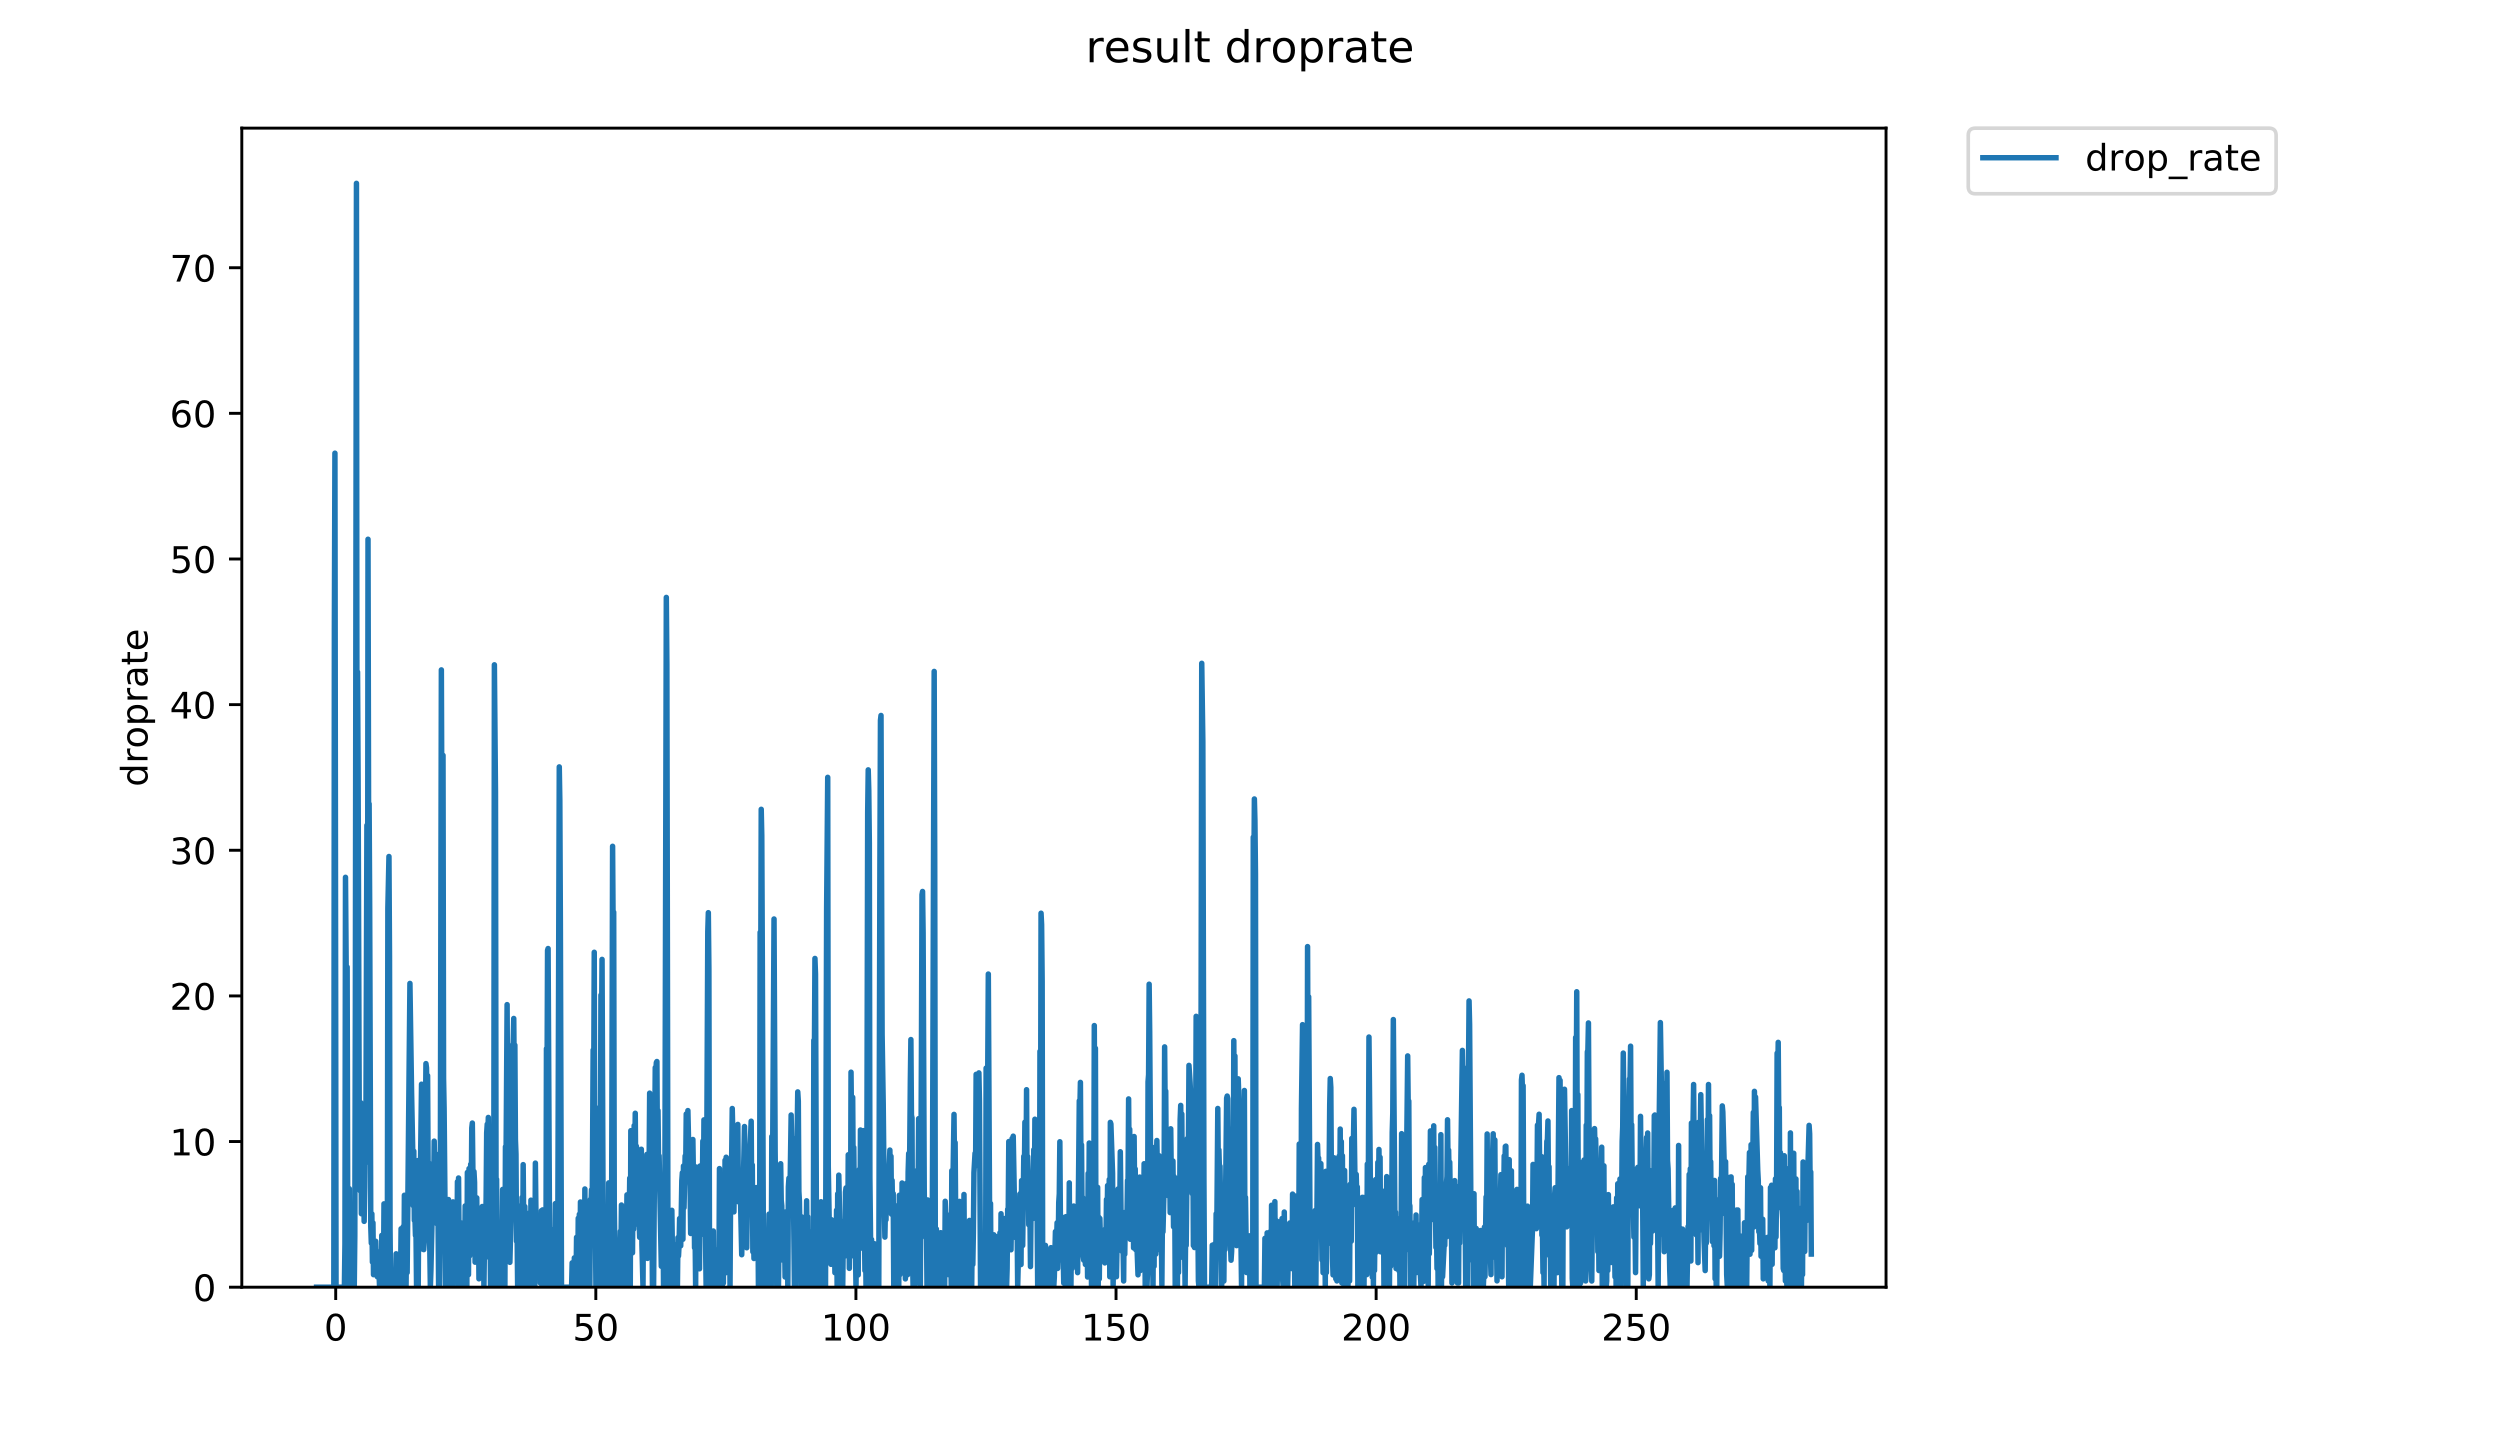 <?xml version="1.0" encoding="utf-8" standalone="no"?>
<!DOCTYPE svg PUBLIC "-//W3C//DTD SVG 1.1//EN"
  "http://www.w3.org/Graphics/SVG/1.1/DTD/svg11.dtd">
<!-- Created with matplotlib (https://matplotlib.org/) -->
<svg height="396pt" version="1.1" viewBox="0 0 684 396" width="684pt" xmlns="http://www.w3.org/2000/svg" xmlns:xlink="http://www.w3.org/1999/xlink">
 <defs>
  <style type="text/css">
*{stroke-linecap:butt;stroke-linejoin:round;}
  </style>
 </defs>
 <g id="figure_1">
  <g id="patch_1">
   <path d="M 0 396 
L 684 396 
L 684 0 
L 0 0 
z
" style="fill:#ffffff;"/>
  </g>
  <g id="axes_1">
   <g id="patch_2">
    <path d="M 66.159 352.174 
L 516.019 352.174 
L 516.019 35.062 
L 66.159 35.062 
z
" style="fill:#ffffff;"/>
   </g>
   <g id="matplotlib.axis_1">
    <g id="xtick_1">
     <g id="line2d_1">
      <defs>
       <path d="M 0 0 
L 0 3.5 
" id="md55232b52a" style="stroke:#000000;stroke-width:0.8;"/>
      </defs>
      <g>
       <use style="stroke:#000000;stroke-width:0.8;" x="91.849" xlink:href="#md55232b52a" y="352.174"/>
      </g>
     </g>
     <g id="text_1">
      <!-- 0 -->
      <defs>
       <path d="M 31.781 66.406 
Q 24.172 66.406 20.328 58.906 
Q 16.5 51.422 16.5 36.375 
Q 16.5 21.391 20.328 13.891 
Q 24.172 6.391 31.781 6.391 
Q 39.453 6.391 43.281 13.891 
Q 47.125 21.391 47.125 36.375 
Q 47.125 51.422 43.281 58.906 
Q 39.453 66.406 31.781 66.406 
z
M 31.781 74.219 
Q 44.047 74.219 50.516 64.516 
Q 56.984 54.828 56.984 36.375 
Q 56.984 17.969 50.516 8.266 
Q 44.047 -1.422 31.781 -1.422 
Q 19.531 -1.422 13.062 8.266 
Q 6.594 17.969 6.594 36.375 
Q 6.594 54.828 13.062 64.516 
Q 19.531 74.219 31.781 74.219 
z
" id="DejaVuSans-48"/>
      </defs>
      <g transform="translate(88.668 366.773)scale(0.1 -0.1)">
       <use xlink:href="#DejaVuSans-48"/>
      </g>
     </g>
    </g>
    <g id="xtick_2">
     <g id="line2d_2">
      <g>
       <use style="stroke:#000000;stroke-width:0.8;" x="163.015" xlink:href="#md55232b52a" y="352.174"/>
      </g>
     </g>
     <g id="text_2">
      <!-- 50 -->
      <defs>
       <path d="M 10.797 72.906 
L 49.516 72.906 
L 49.516 64.594 
L 19.828 64.594 
L 19.828 46.734 
Q 21.969 47.469 24.109 47.828 
Q 26.266 48.188 28.422 48.188 
Q 40.625 48.188 47.75 41.5 
Q 54.891 34.812 54.891 23.391 
Q 54.891 11.625 47.562 5.094 
Q 40.234 -1.422 26.906 -1.422 
Q 22.312 -1.422 17.547 -0.641 
Q 12.797 0.141 7.719 1.703 
L 7.719 11.625 
Q 12.109 9.234 16.797 8.062 
Q 21.484 6.891 26.703 6.891 
Q 35.156 6.891 40.078 11.328 
Q 45.016 15.766 45.016 23.391 
Q 45.016 31 40.078 35.438 
Q 35.156 39.891 26.703 39.891 
Q 22.75 39.891 18.812 39.016 
Q 14.891 38.141 10.797 36.281 
z
" id="DejaVuSans-53"/>
      </defs>
      <g transform="translate(156.652 366.773)scale(0.1 -0.1)">
       <use xlink:href="#DejaVuSans-53"/>
       <use x="63.623" xlink:href="#DejaVuSans-48"/>
      </g>
     </g>
    </g>
    <g id="xtick_3">
     <g id="line2d_3">
      <g>
       <use style="stroke:#000000;stroke-width:0.8;" x="234.18" xlink:href="#md55232b52a" y="352.174"/>
      </g>
     </g>
     <g id="text_3">
      <!-- 100 -->
      <defs>
       <path d="M 12.406 8.297 
L 28.516 8.297 
L 28.516 63.922 
L 10.984 60.406 
L 10.984 69.391 
L 28.422 72.906 
L 38.281 72.906 
L 38.281 8.297 
L 54.391 8.297 
L 54.391 0 
L 12.406 0 
z
" id="DejaVuSans-49"/>
      </defs>
      <g transform="translate(224.637 366.773)scale(0.1 -0.1)">
       <use xlink:href="#DejaVuSans-49"/>
       <use x="63.623" xlink:href="#DejaVuSans-48"/>
       <use x="127.246" xlink:href="#DejaVuSans-48"/>
      </g>
     </g>
    </g>
    <g id="xtick_4">
     <g id="line2d_4">
      <g>
       <use style="stroke:#000000;stroke-width:0.8;" x="305.346" xlink:href="#md55232b52a" y="352.174"/>
      </g>
     </g>
     <g id="text_4">
      <!-- 150 -->
      <g transform="translate(295.802 366.773)scale(0.1 -0.1)">
       <use xlink:href="#DejaVuSans-49"/>
       <use x="63.623" xlink:href="#DejaVuSans-53"/>
       <use x="127.246" xlink:href="#DejaVuSans-48"/>
      </g>
     </g>
    </g>
    <g id="xtick_5">
     <g id="line2d_5">
      <g>
       <use style="stroke:#000000;stroke-width:0.8;" x="376.512" xlink:href="#md55232b52a" y="352.174"/>
      </g>
     </g>
     <g id="text_5">
      <!-- 200 -->
      <defs>
       <path d="M 19.188 8.297 
L 53.609 8.297 
L 53.609 0 
L 7.328 0 
L 7.328 8.297 
Q 12.938 14.109 22.625 23.891 
Q 32.328 33.688 34.812 36.531 
Q 39.547 41.844 41.422 45.531 
Q 43.312 49.219 43.312 52.781 
Q 43.312 58.594 39.234 62.25 
Q 35.156 65.922 28.609 65.922 
Q 23.969 65.922 18.812 64.312 
Q 13.672 62.703 7.812 59.422 
L 7.812 69.391 
Q 13.766 71.781 18.938 73 
Q 24.125 74.219 28.422 74.219 
Q 39.75 74.219 46.484 68.547 
Q 53.219 62.891 53.219 53.422 
Q 53.219 48.922 51.531 44.891 
Q 49.859 40.875 45.406 35.406 
Q 44.188 33.984 37.641 27.219 
Q 31.109 20.453 19.188 8.297 
z
" id="DejaVuSans-50"/>
      </defs>
      <g transform="translate(366.968 366.773)scale(0.1 -0.1)">
       <use xlink:href="#DejaVuSans-50"/>
       <use x="63.623" xlink:href="#DejaVuSans-48"/>
       <use x="127.246" xlink:href="#DejaVuSans-48"/>
      </g>
     </g>
    </g>
    <g id="xtick_6">
     <g id="line2d_6">
      <g>
       <use style="stroke:#000000;stroke-width:0.8;" x="447.678" xlink:href="#md55232b52a" y="352.174"/>
      </g>
     </g>
     <g id="text_6">
      <!-- 250 -->
      <g transform="translate(438.134 366.773)scale(0.1 -0.1)">
       <use xlink:href="#DejaVuSans-50"/>
       <use x="63.623" xlink:href="#DejaVuSans-53"/>
       <use x="127.246" xlink:href="#DejaVuSans-48"/>
      </g>
     </g>
    </g>
   </g>
   <g id="matplotlib.axis_2">
    <g id="ytick_1">
     <g id="line2d_7">
      <defs>
       <path d="M 0 0 
L -3.5 0 
" id="m4c82c4e8ec" style="stroke:#000000;stroke-width:0.8;"/>
      </defs>
      <g>
       <use style="stroke:#000000;stroke-width:0.8;" x="66.159" xlink:href="#m4c82c4e8ec" y="352.174"/>
      </g>
     </g>
     <g id="text_7">
      <!-- 0 -->
      <g transform="translate(52.796 355.973)scale(0.1 -0.1)">
       <use xlink:href="#DejaVuSans-48"/>
      </g>
     </g>
    </g>
    <g id="ytick_2">
     <g id="line2d_8">
      <g>
       <use style="stroke:#000000;stroke-width:0.8;" x="66.159" xlink:href="#m4c82c4e8ec" y="312.327"/>
      </g>
     </g>
     <g id="text_8">
      <!-- 10 -->
      <g transform="translate(46.434 316.126)scale(0.1 -0.1)">
       <use xlink:href="#DejaVuSans-49"/>
       <use x="63.623" xlink:href="#DejaVuSans-48"/>
      </g>
     </g>
    </g>
    <g id="ytick_3">
     <g id="line2d_9">
      <g>
       <use style="stroke:#000000;stroke-width:0.8;" x="66.159" xlink:href="#m4c82c4e8ec" y="272.48"/>
      </g>
     </g>
     <g id="text_9">
      <!-- 20 -->
      <g transform="translate(46.434 276.279)scale(0.1 -0.1)">
       <use xlink:href="#DejaVuSans-50"/>
       <use x="63.623" xlink:href="#DejaVuSans-48"/>
      </g>
     </g>
    </g>
    <g id="ytick_4">
     <g id="line2d_10">
      <g>
       <use style="stroke:#000000;stroke-width:0.8;" x="66.159" xlink:href="#m4c82c4e8ec" y="232.633"/>
      </g>
     </g>
     <g id="text_10">
      <!-- 30 -->
      <defs>
       <path d="M 40.578 39.312 
Q 47.656 37.797 51.625 33 
Q 55.609 28.219 55.609 21.188 
Q 55.609 10.406 48.188 4.484 
Q 40.766 -1.422 27.094 -1.422 
Q 22.516 -1.422 17.656 -0.516 
Q 12.797 0.391 7.625 2.203 
L 7.625 11.719 
Q 11.719 9.328 16.594 8.109 
Q 21.484 6.891 26.812 6.891 
Q 36.078 6.891 40.938 10.547 
Q 45.797 14.203 45.797 21.188 
Q 45.797 27.641 41.281 31.266 
Q 36.766 34.906 28.719 34.906 
L 20.219 34.906 
L 20.219 43.016 
L 29.109 43.016 
Q 36.375 43.016 40.234 45.922 
Q 44.094 48.828 44.094 54.297 
Q 44.094 59.906 40.109 62.906 
Q 36.141 65.922 28.719 65.922 
Q 24.656 65.922 20.016 65.031 
Q 15.375 64.156 9.812 62.312 
L 9.812 71.094 
Q 15.438 72.656 20.344 73.438 
Q 25.25 74.219 29.594 74.219 
Q 40.828 74.219 47.359 69.109 
Q 53.906 64.016 53.906 55.328 
Q 53.906 49.266 50.438 45.094 
Q 46.969 40.922 40.578 39.312 
z
" id="DejaVuSans-51"/>
      </defs>
      <g transform="translate(46.434 236.432)scale(0.1 -0.1)">
       <use xlink:href="#DejaVuSans-51"/>
       <use x="63.623" xlink:href="#DejaVuSans-48"/>
      </g>
     </g>
    </g>
    <g id="ytick_5">
     <g id="line2d_11">
      <g>
       <use style="stroke:#000000;stroke-width:0.8;" x="66.159" xlink:href="#m4c82c4e8ec" y="192.786"/>
      </g>
     </g>
     <g id="text_11">
      <!-- 40 -->
      <defs>
       <path d="M 37.797 64.312 
L 12.891 25.391 
L 37.797 25.391 
z
M 35.203 72.906 
L 47.609 72.906 
L 47.609 25.391 
L 58.016 25.391 
L 58.016 17.188 
L 47.609 17.188 
L 47.609 0 
L 37.797 0 
L 37.797 17.188 
L 4.891 17.188 
L 4.891 26.703 
z
" id="DejaVuSans-52"/>
      </defs>
      <g transform="translate(46.434 196.585)scale(0.1 -0.1)">
       <use xlink:href="#DejaVuSans-52"/>
       <use x="63.623" xlink:href="#DejaVuSans-48"/>
      </g>
     </g>
    </g>
    <g id="ytick_6">
     <g id="line2d_12">
      <g>
       <use style="stroke:#000000;stroke-width:0.8;" x="66.159" xlink:href="#m4c82c4e8ec" y="152.939"/>
      </g>
     </g>
     <g id="text_12">
      <!-- 50 -->
      <g transform="translate(46.434 156.738)scale(0.1 -0.1)">
       <use xlink:href="#DejaVuSans-53"/>
       <use x="63.623" xlink:href="#DejaVuSans-48"/>
      </g>
     </g>
    </g>
    <g id="ytick_7">
     <g id="line2d_13">
      <g>
       <use style="stroke:#000000;stroke-width:0.8;" x="66.159" xlink:href="#m4c82c4e8ec" y="113.092"/>
      </g>
     </g>
     <g id="text_13">
      <!-- 60 -->
      <defs>
       <path d="M 33.016 40.375 
Q 26.375 40.375 22.484 35.828 
Q 18.609 31.297 18.609 23.391 
Q 18.609 15.531 22.484 10.953 
Q 26.375 6.391 33.016 6.391 
Q 39.656 6.391 43.531 10.953 
Q 47.406 15.531 47.406 23.391 
Q 47.406 31.297 43.531 35.828 
Q 39.656 40.375 33.016 40.375 
z
M 52.594 71.297 
L 52.594 62.312 
Q 48.875 64.062 45.094 64.984 
Q 41.312 65.922 37.594 65.922 
Q 27.828 65.922 22.672 59.328 
Q 17.531 52.734 16.797 39.406 
Q 19.672 43.656 24.016 45.922 
Q 28.375 48.188 33.594 48.188 
Q 44.578 48.188 50.953 41.516 
Q 57.328 34.859 57.328 23.391 
Q 57.328 12.156 50.688 5.359 
Q 44.047 -1.422 33.016 -1.422 
Q 20.359 -1.422 13.672 8.266 
Q 6.984 17.969 6.984 36.375 
Q 6.984 53.656 15.188 63.938 
Q 23.391 74.219 37.203 74.219 
Q 40.922 74.219 44.703 73.484 
Q 48.484 72.75 52.594 71.297 
z
" id="DejaVuSans-54"/>
      </defs>
      <g transform="translate(46.434 116.891)scale(0.1 -0.1)">
       <use xlink:href="#DejaVuSans-54"/>
       <use x="63.623" xlink:href="#DejaVuSans-48"/>
      </g>
     </g>
    </g>
    <g id="ytick_8">
     <g id="line2d_14">
      <g>
       <use style="stroke:#000000;stroke-width:0.8;" x="66.159" xlink:href="#m4c82c4e8ec" y="73.245"/>
      </g>
     </g>
     <g id="text_14">
      <!-- 70 -->
      <defs>
       <path d="M 8.203 72.906 
L 55.078 72.906 
L 55.078 68.703 
L 28.609 0 
L 18.312 0 
L 43.219 64.594 
L 8.203 64.594 
z
" id="DejaVuSans-55"/>
      </defs>
      <g transform="translate(46.434 77.044)scale(0.1 -0.1)">
       <use xlink:href="#DejaVuSans-55"/>
       <use x="63.623" xlink:href="#DejaVuSans-48"/>
      </g>
     </g>
    </g>
    <g id="text_15">
     <!-- droprate -->
     <defs>
      <path d="M 45.406 46.391 
L 45.406 75.984 
L 54.391 75.984 
L 54.391 0 
L 45.406 0 
L 45.406 8.203 
Q 42.578 3.328 38.25 0.953 
Q 33.938 -1.422 27.875 -1.422 
Q 17.969 -1.422 11.734 6.484 
Q 5.516 14.406 5.516 27.297 
Q 5.516 40.188 11.734 48.094 
Q 17.969 56 27.875 56 
Q 33.938 56 38.25 53.625 
Q 42.578 51.266 45.406 46.391 
z
M 14.797 27.297 
Q 14.797 17.391 18.875 11.75 
Q 22.953 6.109 30.078 6.109 
Q 37.203 6.109 41.297 11.75 
Q 45.406 17.391 45.406 27.297 
Q 45.406 37.203 41.297 42.844 
Q 37.203 48.484 30.078 48.484 
Q 22.953 48.484 18.875 42.844 
Q 14.797 37.203 14.797 27.297 
z
" id="DejaVuSans-100"/>
      <path d="M 41.109 46.297 
Q 39.594 47.172 37.812 47.578 
Q 36.031 48 33.891 48 
Q 26.266 48 22.188 43.047 
Q 18.109 38.094 18.109 28.812 
L 18.109 0 
L 9.078 0 
L 9.078 54.688 
L 18.109 54.688 
L 18.109 46.188 
Q 20.953 51.172 25.484 53.578 
Q 30.031 56 36.531 56 
Q 37.453 56 38.578 55.875 
Q 39.703 55.766 41.062 55.516 
z
" id="DejaVuSans-114"/>
      <path d="M 30.609 48.391 
Q 23.391 48.391 19.188 42.75 
Q 14.984 37.109 14.984 27.297 
Q 14.984 17.484 19.156 11.844 
Q 23.344 6.203 30.609 6.203 
Q 37.797 6.203 41.984 11.859 
Q 46.188 17.531 46.188 27.297 
Q 46.188 37.016 41.984 42.703 
Q 37.797 48.391 30.609 48.391 
z
M 30.609 56 
Q 42.328 56 49.016 48.375 
Q 55.719 40.766 55.719 27.297 
Q 55.719 13.875 49.016 6.219 
Q 42.328 -1.422 30.609 -1.422 
Q 18.844 -1.422 12.172 6.219 
Q 5.516 13.875 5.516 27.297 
Q 5.516 40.766 12.172 48.375 
Q 18.844 56 30.609 56 
z
" id="DejaVuSans-111"/>
      <path d="M 18.109 8.203 
L 18.109 -20.797 
L 9.078 -20.797 
L 9.078 54.688 
L 18.109 54.688 
L 18.109 46.391 
Q 20.953 51.266 25.266 53.625 
Q 29.594 56 35.594 56 
Q 45.562 56 51.781 48.094 
Q 58.016 40.188 58.016 27.297 
Q 58.016 14.406 51.781 6.484 
Q 45.562 -1.422 35.594 -1.422 
Q 29.594 -1.422 25.266 0.953 
Q 20.953 3.328 18.109 8.203 
z
M 48.688 27.297 
Q 48.688 37.203 44.609 42.844 
Q 40.531 48.484 33.406 48.484 
Q 26.266 48.484 22.188 42.844 
Q 18.109 37.203 18.109 27.297 
Q 18.109 17.391 22.188 11.75 
Q 26.266 6.109 33.406 6.109 
Q 40.531 6.109 44.609 11.75 
Q 48.688 17.391 48.688 27.297 
z
" id="DejaVuSans-112"/>
      <path d="M 34.281 27.484 
Q 23.391 27.484 19.188 25 
Q 14.984 22.516 14.984 16.5 
Q 14.984 11.719 18.141 8.906 
Q 21.297 6.109 26.703 6.109 
Q 34.188 6.109 38.703 11.406 
Q 43.219 16.703 43.219 25.484 
L 43.219 27.484 
z
M 52.203 31.203 
L 52.203 0 
L 43.219 0 
L 43.219 8.297 
Q 40.141 3.328 35.547 0.953 
Q 30.953 -1.422 24.312 -1.422 
Q 15.922 -1.422 10.953 3.297 
Q 6 8.016 6 15.922 
Q 6 25.141 12.172 29.828 
Q 18.359 34.516 30.609 34.516 
L 43.219 34.516 
L 43.219 35.406 
Q 43.219 41.609 39.141 45 
Q 35.062 48.391 27.688 48.391 
Q 23 48.391 18.547 47.266 
Q 14.109 46.141 10.016 43.891 
L 10.016 52.203 
Q 14.938 54.109 19.578 55.047 
Q 24.219 56 28.609 56 
Q 40.484 56 46.344 49.844 
Q 52.203 43.703 52.203 31.203 
z
" id="DejaVuSans-97"/>
      <path d="M 18.312 70.219 
L 18.312 54.688 
L 36.812 54.688 
L 36.812 47.703 
L 18.312 47.703 
L 18.312 18.016 
Q 18.312 11.328 20.141 9.422 
Q 21.969 7.516 27.594 7.516 
L 36.812 7.516 
L 36.812 0 
L 27.594 0 
Q 17.188 0 13.234 3.875 
Q 9.281 7.766 9.281 18.016 
L 9.281 47.703 
L 2.688 47.703 
L 2.688 54.688 
L 9.281 54.688 
L 9.281 70.219 
z
" id="DejaVuSans-116"/>
      <path d="M 56.203 29.594 
L 56.203 25.203 
L 14.891 25.203 
Q 15.484 15.922 20.484 11.062 
Q 25.484 6.203 34.422 6.203 
Q 39.594 6.203 44.453 7.469 
Q 49.312 8.734 54.109 11.281 
L 54.109 2.781 
Q 49.266 0.734 44.188 -0.344 
Q 39.109 -1.422 33.891 -1.422 
Q 20.797 -1.422 13.156 6.188 
Q 5.516 13.812 5.516 26.812 
Q 5.516 40.234 12.766 48.109 
Q 20.016 56 32.328 56 
Q 43.359 56 49.781 48.891 
Q 56.203 41.797 56.203 29.594 
z
M 47.219 32.234 
Q 47.125 39.594 43.094 43.984 
Q 39.062 48.391 32.422 48.391 
Q 24.906 48.391 20.391 44.141 
Q 15.875 39.891 15.188 32.172 
z
" id="DejaVuSans-101"/>
     </defs>
     <g transform="translate(40.354 215.236)rotate(-90)scale(0.1 -0.1)">
      <use xlink:href="#DejaVuSans-100"/>
      <use x="63.477" xlink:href="#DejaVuSans-114"/>
      <use x="104.559" xlink:href="#DejaVuSans-111"/>
      <use x="165.74" xlink:href="#DejaVuSans-112"/>
      <use x="229.217" xlink:href="#DejaVuSans-114"/>
      <use x="270.33" xlink:href="#DejaVuSans-97"/>
      <use x="331.609" xlink:href="#DejaVuSans-116"/>
      <use x="370.818" xlink:href="#DejaVuSans-101"/>
     </g>
    </g>
   </g>
   <g id="line2d_15">
    <path clip-path="url(#p74248b2f37)" d="M 86.607 352.174 
L 91.332 352.174 
L 91.483 171.807 
L 91.635 123.99 
L 91.937 352.174 
L 94.223 352.174 
L 94.375 340.405 
L 94.526 240.033 
L 94.826 279.207 
L 94.976 264.579 
L 95.126 329.878 
L 95.276 325.876 
L 95.426 336.694 
L 95.576 325.227 
L 95.726 352.174 
L 96.924 352.174 
L 97.076 338.064 
L 97.226 275.567 
L 97.525 50.163 
L 97.675 220.496 
L 97.825 183.855 
L 97.974 212.652 
L 98.274 301.147 
L 98.573 325.838 
L 98.723 301.72 
L 98.873 332.078 
L 99.022 330.961 
L 99.173 326.522 
L 99.326 329.034 
L 99.478 318.453 
L 99.631 334.164 
L 99.782 324.85 
L 99.934 308.398 
L 100.085 318.165 
L 100.386 225.802 
L 100.537 307.14 
L 100.688 147.539 
L 100.839 220.298 
L 100.99 219.921 
L 101.141 248.151 
L 101.441 335.547 
L 101.591 340.134 
L 101.741 332.107 
L 101.891 345.294 
L 102.041 334.553 
L 102.192 348.749 
L 102.342 340.757 
L 102.493 348.749 
L 102.795 339.615 
L 102.945 347.587 
L 103.095 344.17 
L 103.245 349.328 
L 103.396 342.497 
L 103.547 349.324 
L 103.697 348.167 
L 103.847 352.174 
L 103.998 352.174 
L 104.148 351.032 
L 104.304 348.844 
L 104.455 338.004 
L 104.605 352.174 
L 104.756 340.186 
L 104.906 352.174 
L 105.057 329.372 
L 105.208 348.184 
L 105.357 341.854 
L 105.658 352.174 
L 105.811 352.174 
L 105.965 351.615 
L 106.118 248.493 
L 106.42 234.341 
L 106.57 261.717 
L 106.719 336.738 
L 106.87 352.174 
L 108.232 352.174 
L 108.382 343.04 
L 108.533 351.605 
L 108.683 352.174 
L 109.435 352.174 
L 109.587 349.91 
L 109.737 336.19 
L 109.888 352.174 
L 110.038 344.17 
L 110.188 352.174 
L 110.338 335.571 
L 110.489 352.174 
L 110.639 327.02 
L 110.789 352.174 
L 110.941 331.827 
L 111.094 352.174 
L 111.246 337.5 
L 111.397 348.189 
L 112.157 269.065 
L 112.61 299.083 
L 112.916 314.55 
L 113.066 329.878 
L 113.216 314.961 
L 113.366 333.906 
L 113.517 332.82 
L 113.669 338.024 
L 113.82 337.374 
L 113.97 352.174 
L 114.124 351.056 
L 114.275 317.549 
L 114.426 352.174 
L 114.577 326.595 
L 114.729 341.986 
L 115.03 320.159 
L 115.33 296.64 
L 115.936 341.898 
L 116.087 337.395 
L 116.538 291.003 
L 116.688 292.146 
L 116.838 300.648 
L 116.989 294.277 
L 117.141 322.218 
L 117.293 318.117 
L 117.444 338.59 
L 117.595 341.884 
L 117.745 352.174 
L 117.896 347.614 
L 118.196 334.452 
L 118.346 326.448 
L 118.498 326.558 
L 118.647 326.485 
L 118.798 312.213 
L 119.099 330.543 
L 119.25 333.416 
L 119.401 327.591 
L 119.554 334.825 
L 119.705 315.898 
L 120.007 352.174 
L 120.307 352.174 
L 120.457 331.593 
L 120.757 183.282 
L 121.057 268.467 
L 121.208 206.656 
L 121.358 295.005 
L 121.509 303.359 
L 121.96 352.174 
L 122.111 331.082 
L 122.262 351.036 
L 122.412 332.764 
L 122.562 352.174 
L 122.712 328.197 
L 122.864 345.363 
L 123.014 342.455 
L 123.164 352.174 
L 123.791 352.174 
L 123.941 328.835 
L 124.093 341.971 
L 124.247 344.339 
L 124.398 339.757 
L 124.549 350.471 
L 124.7 344.763 
L 125.001 347.014 
L 125.153 323.308 
L 125.305 352.174 
L 125.457 322.303 
L 125.609 340.902 
L 125.76 339.669 
L 125.912 352.174 
L 126.063 334.553 
L 126.214 352.174 
L 126.365 340.338 
L 126.516 352.174 
L 126.666 349.32 
L 126.817 344.216 
L 126.971 352.174 
L 127.121 347.036 
L 127.271 329.942 
L 127.572 347.051 
L 127.723 352.174 
L 127.873 320.776 
L 128.175 348.759 
L 128.326 319.727 
L 128.477 343.636 
L 128.627 339.651 
L 128.778 318.541 
L 128.928 327.056 
L 129.078 308.6 
L 129.229 307.268 
L 129.53 332.737 
L 129.682 320.523 
L 129.838 323.475 
L 129.988 345.333 
L 130.289 332.709 
L 130.44 327.732 
L 130.59 344.753 
L 130.74 343.586 
L 130.89 331.623 
L 131.04 349.884 
L 131.191 343.648 
L 131.348 347.214 
L 131.498 344.205 
L 131.648 343.611 
L 131.95 330.1 
L 132.1 346.457 
L 132.25 337.861 
L 132.4 352.174 
L 132.55 340.724 
L 132.701 344.205 
L 133.004 327.801 
L 133.154 309.929 
L 133.304 307.582 
L 133.454 310.44 
L 133.604 305.734 
L 133.904 333.281 
L 134.055 329.942 
L 134.207 352.174 
L 134.359 331.262 
L 134.51 352.174 
L 134.963 352.174 
L 135.113 318.684 
L 135.263 181.892 
L 135.565 216.683 
L 135.716 324.4 
L 135.867 322.658 
L 136.017 352.174 
L 136.167 352.174 
L 136.317 351.036 
L 136.469 341.986 
L 136.621 344.227 
L 136.772 340.822 
L 136.923 351.605 
L 137.073 337.353 
L 137.223 351.603 
L 137.524 325.42 
L 137.826 345.012 
L 137.983 352.174 
L 138.138 352.174 
L 138.29 313.74 
L 138.441 319.205 
L 138.743 274.867 
L 138.894 306.764 
L 139.046 303.566 
L 139.198 326.74 
L 139.351 331.379 
L 139.502 345.372 
L 139.953 327.627 
L 140.105 326.667 
L 140.256 285.762 
L 140.408 285.48 
L 140.561 278.653 
L 140.713 296.298 
L 140.865 285.951 
L 141.018 311.709 
L 141.171 315.746 
L 141.321 339.615 
L 141.472 336.826 
L 141.627 352.174 
L 141.778 334.01 
L 141.928 352.174 
L 142.079 330.005 
L 142.23 347.058 
L 142.531 337.882 
L 142.682 352.174 
L 142.832 327.627 
L 142.985 352.174 
L 143.139 318.642 
L 143.441 352.174 
L 143.593 330.1 
L 143.745 352.174 
L 143.899 335.944 
L 144.049 352.174 
L 144.2 352.174 
L 144.351 335.69 
L 144.504 352.174 
L 144.657 331.97 
L 144.809 352.174 
L 144.96 338.609 
L 145.111 350.469 
L 145.263 328.368 
L 145.414 339.119 
L 145.566 337.984 
L 145.716 337.882 
L 145.868 334.164 
L 146.021 352.174 
L 146.173 332.93 
L 146.324 352.174 
L 146.479 318.226 
L 146.782 345.363 
L 146.932 346.482 
L 147.235 334.01 
L 147.389 346.617 
L 147.54 348.768 
L 147.691 333.389 
L 147.842 351.039 
L 148.144 331.232 
L 148.296 352.174 
L 148.45 331.026 
L 148.601 349.324 
L 148.754 336.393 
L 148.904 336.761 
L 149.055 352.174 
L 149.356 352.174 
L 149.506 286.907 
L 149.656 298.93 
L 149.809 260.003 
L 149.96 259.52 
L 150.424 352.174 
L 151.493 352.174 
L 151.644 336.213 
L 151.795 345.921 
L 151.945 329.306 
L 152.099 352.174 
L 152.566 352.174 
L 153.017 209.822 
L 153.167 218.969 
L 153.318 252.699 
L 153.624 352.174 
L 156.385 352.174 
L 156.54 345.514 
L 156.69 352.174 
L 156.841 347.044 
L 156.992 352.174 
L 157.141 344.147 
L 157.293 352.174 
L 157.594 352.174 
L 157.745 338.532 
L 157.904 352.174 
L 158.054 352.174 
L 158.204 333.308 
L 158.357 352.174 
L 158.507 332.222 
L 158.662 351.06 
L 158.812 328.868 
L 158.963 339.082 
L 159.114 332.792 
L 159.417 352.174 
L 159.569 329.502 
L 159.871 349.897 
L 160.021 325.305 
L 160.172 352.174 
L 160.323 341.328 
L 160.476 340.965 
L 160.626 349.891 
L 160.776 337.882 
L 160.926 347.587 
L 161.23 333.932 
L 161.381 352.174 
L 161.531 328.163 
L 161.681 330.45 
L 161.833 325.534 
L 161.983 338.394 
L 162.285 287.28 
L 162.435 297.471 
L 162.587 260.544 
L 162.739 336.326 
L 162.889 333.932 
L 163.042 352.174 
L 163.194 335.76 
L 163.347 340.338 
L 163.499 352.174 
L 163.651 332.364 
L 163.807 352.174 
L 163.967 352.174 
L 164.117 302.879 
L 164.269 313.008 
L 164.42 272.253 
L 164.57 282.327 
L 164.722 262.49 
L 165.023 336.694 
L 165.175 352.174 
L 165.326 334.528 
L 165.481 350.509 
L 165.633 352.174 
L 165.785 349.344 
L 165.935 333.906 
L 166.085 345.867 
L 166.236 339.633 
L 166.387 343.079 
L 166.54 323.632 
L 166.845 352.174 
L 167.15 352.174 
L 167.304 344.078 
L 167.605 231.547 
L 167.755 254.694 
L 167.906 249.564 
L 168.061 329.325 
L 168.363 352.174 
L 168.514 342.483 
L 168.665 344.795 
L 168.818 344.284 
L 169.121 352.174 
L 169.273 339.229 
L 169.424 352.174 
L 169.725 336.87 
L 169.877 343.696 
L 170.03 329.693 
L 170.18 349.891 
L 170.332 335.194 
L 170.482 352.174 
L 170.634 342.552 
L 170.785 347.62 
L 170.935 346.457 
L 171.087 339.775 
L 171.237 351.602 
L 171.537 326.911 
L 171.837 338.493 
L 171.989 328.902 
L 172.138 334.452 
L 172.291 322.345 
L 172.442 352.174 
L 172.592 309.359 
L 172.895 337.5 
L 173.05 342.766 
L 173.201 322.133 
L 173.353 336.326 
L 173.505 307.963 
L 173.654 320.731 
L 173.804 304.587 
L 173.955 324.281 
L 174.106 313.576 
L 174.257 314.711 
L 174.558 335.048 
L 174.708 333.335 
L 174.861 334.139 
L 175.011 338.532 
L 175.163 321.479 
L 175.315 330.1 
L 175.47 314.436 
L 175.624 340.52 
L 175.927 352.174 
L 176.078 325.496 
L 176.23 339.119 
L 176.382 329.534 
L 176.533 341.986 
L 176.684 329.469 
L 176.836 335.76 
L 176.987 315.846 
L 177.14 344.295 
L 177.291 320.91 
L 177.444 328.603 
L 177.594 319.063 
L 177.745 299.083 
L 178.047 302.861 
L 178.2 305.658 
L 178.505 352.174 
L 178.822 352.174 
L 179.276 292.092 
L 179.427 293.225 
L 179.578 290.696 
L 179.728 290.431 
L 179.879 316.881 
L 180.03 303.857 
L 180.18 318.493 
L 180.33 316.209 
L 180.936 346.449 
L 181.086 323.63 
L 181.238 325.496 
L 181.39 332.42 
L 181.544 352.174 
L 181.85 352.174 
L 182.304 163.455 
L 182.455 181.887 
L 182.758 347.109 
L 182.909 345.912 
L 183.06 352.174 
L 183.211 335.666 
L 183.362 349.332 
L 183.513 352.174 
L 183.664 352.174 
L 183.815 331.142 
L 183.967 341.942 
L 184.118 340.288 
L 184.273 351.616 
L 184.429 342.254 
L 184.581 349.364 
L 184.731 341.898 
L 184.881 352.174 
L 185.032 341.898 
L 185.182 343.599 
L 185.336 352.174 
L 185.487 338.609 
L 185.639 343.648 
L 185.789 340.757 
L 185.939 333.389 
L 186.09 335.595 
L 186.242 340.854 
L 186.543 323.06 
L 186.694 320.866 
L 186.844 339.063 
L 186.997 319.015 
L 187.151 330.409 
L 187.453 316.26 
L 187.605 319.912 
L 187.755 304.792 
L 187.905 315.638 
L 188.207 303.857 
L 188.51 317.648 
L 188.814 324.518 
L 188.965 337.479 
L 189.117 323.793 
L 189.267 324.161 
L 189.418 321.391 
L 189.571 311.766 
L 189.722 322.047 
L 189.872 321.961 
L 190.024 341.389 
L 190.174 337.31 
L 190.325 352.174 
L 190.477 319.299 
L 190.626 347.014 
L 190.777 324.733 
L 190.928 339.1 
L 191.083 335.525 
L 191.234 323.914 
L 191.388 347.144 
L 191.541 319.015 
L 191.691 337.923 
L 191.992 328.768 
L 192.142 327.591 
L 192.293 312.213 
L 192.444 330.037 
L 192.596 306.392 
L 193.198 352.174 
L 193.65 254.833 
L 193.8 249.71 
L 193.954 265.184 
L 194.104 338.493 
L 194.405 352.174 
L 194.556 351.605 
L 194.708 341.45 
L 195.012 352.174 
L 195.163 336.805 
L 195.315 352.174 
L 195.465 351.032 
L 195.615 341.869 
L 195.766 343.053 
L 195.919 350.483 
L 196.073 352.174 
L 196.544 352.174 
L 196.696 348.778 
L 196.846 319.727 
L 196.997 352.174 
L 197.151 330.378 
L 197.301 345.93 
L 197.458 330.19 
L 197.611 352.174 
L 197.762 332.279 
L 197.916 351.055 
L 198.068 324.518 
L 198.218 344.774 
L 198.369 317.45 
L 198.522 348.24 
L 198.674 316.617 
L 198.825 323.184 
L 198.976 316.982 
L 199.129 318.358 
L 199.281 338.59 
L 199.431 343.636 
L 199.582 328.266 
L 199.734 352.174 
L 199.888 327.096 
L 200.04 328.368 
L 200.342 303.289 
L 200.643 316.729 
L 200.802 331.573 
L 200.952 322.047 
L 201.107 325.981 
L 201.266 324.136 
L 201.417 323.954 
L 201.568 315.173 
L 201.719 327.127 
L 201.87 307.646 
L 202.02 328.802 
L 202.171 324.241 
L 202.321 324.693 
L 202.472 322.573 
L 202.933 343.295 
L 203.541 315.743 
L 203.692 308.217 
L 203.843 319.299 
L 203.997 319.76 
L 204.301 341.389 
L 204.604 319.252 
L 204.758 330.878 
L 204.914 329.609 
L 205.067 314.572 
L 205.222 313.987 
L 205.524 306.764 
L 205.677 329.693 
L 205.828 318.732 
L 205.979 342.497 
L 206.132 335.876 
L 206.285 344.328 
L 206.436 327.732 
L 206.587 336.805 
L 206.739 335.783 
L 206.89 324.928 
L 207.042 338.609 
L 207.347 329.757 
L 207.505 352.174 
L 207.817 352.174 
L 207.97 255.082 
L 208.121 272.48 
L 208.273 221.426 
L 208.422 228.688 
L 208.573 262.803 
L 208.877 345.324 
L 209.031 352.174 
L 209.184 348.251 
L 209.341 337.335 
L 209.495 352.174 
L 209.795 339.597 
L 210.099 352.174 
L 210.399 332.194 
L 210.7 352.174 
L 211.01 352.174 
L 211.163 310.953 
L 211.316 329.196 
L 211.774 251.437 
L 212.077 314.961 
L 212.378 341.42 
L 212.532 352.174 
L 212.685 343.232 
L 212.986 352.174 
L 213.139 337.541 
L 213.291 342.552 
L 213.441 335.69 
L 213.591 318.396 
L 213.744 328.435 
L 213.894 329.91 
L 214.044 344.731 
L 214.193 340.117 
L 214.343 344.699 
L 214.643 336.672 
L 214.798 349.38 
L 214.947 331.593 
L 215.097 340.724 
L 215.247 339.597 
L 215.397 333.854 
L 215.547 352.174 
L 215.697 324.733 
L 215.851 322.345 
L 216.004 331.525 
L 216.154 325.266 
L 216.458 305.062 
L 216.612 314.73 
L 216.763 311.305 
L 216.912 325.188 
L 217.062 325.149 
L 217.361 352.174 
L 217.663 352.174 
L 217.812 322.318 
L 217.962 319.447 
L 218.263 298.742 
L 218.417 301.246 
L 218.571 325.944 
L 218.723 328.569 
L 218.874 337.943 
L 219.029 337.19 
L 219.186 352.174 
L 219.337 332.93 
L 219.487 352.174 
L 219.637 348.729 
L 219.786 349.878 
L 219.938 333.984 
L 220.089 352.174 
L 220.39 352.174 
L 220.693 328.536 
L 220.845 343.744 
L 220.997 332.902 
L 221.15 352.174 
L 221.301 336.87 
L 221.453 352.174 
L 221.603 339.615 
L 221.753 352.174 
L 221.904 343.053 
L 222.054 352.174 
L 222.509 352.174 
L 222.66 284.627 
L 222.816 289.17 
L 222.967 262.234 
L 223.122 266.511 
L 223.431 350.474 
L 223.581 334.401 
L 223.735 352.174 
L 224.04 340.471 
L 224.191 348.195 
L 224.342 333.932 
L 224.492 347.594 
L 224.642 328.802 
L 224.793 335.072 
L 224.944 335.666 
L 225.093 329.241 
L 225.246 352.174 
L 225.86 352.174 
L 226.163 248.617 
L 226.464 212.681 
L 226.614 319.063 
L 226.915 336.805 
L 227.066 337.963 
L 227.218 336.348 
L 227.369 345.921 
L 227.523 333.732 
L 227.675 343.684 
L 227.826 342.538 
L 227.978 342.552 
L 228.129 344.216 
L 228.28 337.963 
L 228.431 348.206 
L 228.582 342.511 
L 228.734 345.921 
L 228.884 331.112 
L 229.04 352.174 
L 229.191 326.631 
L 229.342 340.237 
L 229.493 321.523 
L 230.106 352.174 
L 230.258 343.672 
L 230.566 352.174 
L 230.719 339.248 
L 230.869 341.328 
L 231.02 334.01 
L 231.171 343.648 
L 231.323 326.175 
L 231.475 325.006 
L 231.626 332.364 
L 231.777 332.222 
L 231.927 341.312 
L 232.079 315.95 
L 232.381 347.029 
L 232.531 324.654 
L 232.685 343.826 
L 232.84 293.347 
L 232.991 307.9 
L 233.293 300.225 
L 233.443 322.573 
L 233.594 313.926 
L 233.744 328.735 
L 233.894 331.052 
L 234.199 352.174 
L 234.35 337.374 
L 234.652 343.118 
L 234.807 348.821 
L 234.962 325.646 
L 235.113 319.957 
L 235.268 341.63 
L 235.418 309.174 
L 235.722 331.142 
L 235.874 318.921 
L 236.034 316.49 
L 236.185 309.34 
L 236.336 334.01 
L 236.488 333.443 
L 236.639 347.627 
L 236.793 337.09 
L 236.946 352.174 
L 237.096 352.174 
L 237.397 222.201 
L 237.547 210.635 
L 237.698 216.306 
L 237.85 230.655 
L 238.002 322.218 
L 238.303 349.897 
L 238.454 339.119 
L 238.605 352.174 
L 238.756 349.894 
L 238.906 344.182 
L 239.057 352.174 
L 239.209 340.271 
L 239.364 351.618 
L 239.517 352.174 
L 239.667 341.281 
L 239.818 352.174 
L 239.97 344.272 
L 240.125 352.174 
L 240.433 352.174 
L 240.742 236.226 
L 240.893 197.087 
L 241.044 195.754 
L 241.344 282.9 
L 241.648 301.937 
L 241.954 331.35 
L 242.104 338.473 
L 242.257 330.696 
L 242.41 333.732 
L 242.562 322.742 
L 242.714 319.82 
L 242.865 319.485 
L 243.167 322.658 
L 243.469 314.658 
L 243.62 322.573 
L 243.774 316.357 
L 243.924 332.194 
L 244.077 322.949 
L 244.231 332.111 
L 244.381 326.558 
L 244.532 352.174 
L 244.682 335.023 
L 244.832 352.174 
L 244.982 335.595 
L 245.136 352.174 
L 245.286 329.942 
L 245.44 352.174 
L 245.593 344.888 
L 245.745 344.261 
L 245.896 352.174 
L 246.05 327.025 
L 246.201 348.764 
L 246.355 340.471 
L 246.657 347.62 
L 246.808 323.671 
L 246.957 343.001 
L 247.107 336.694 
L 247.257 338.414 
L 247.407 344.742 
L 247.558 336.826 
L 247.709 349.904 
L 247.862 341.45 
L 248.013 323.753 
L 248.164 327.801 
L 248.315 348.764 
L 248.465 320.686 
L 248.618 315.591 
L 248.767 329.241 
L 249.069 295.738 
L 249.219 284.423 
L 249.37 305.129 
L 249.522 305.827 
L 249.672 344.147 
L 249.822 352.174 
L 249.973 352.174 
L 250.123 331.052 
L 250.276 351.612 
L 250.43 330.409 
L 250.583 351.05 
L 250.734 320.342 
L 250.884 334.528 
L 251.035 326.558 
L 251.188 326.248 
L 251.339 306.065 
L 251.805 352.174 
L 252.105 287.387 
L 252.257 244.785 
L 252.411 243.906 
L 252.563 255.249 
L 252.868 324.905 
L 253.018 337.923 
L 253.174 333.86 
L 253.325 338.609 
L 253.475 335.023 
L 253.626 352.174 
L 253.777 328.3 
L 253.927 351.602 
L 254.078 352.174 
L 254.23 345.401 
L 254.684 352.174 
L 254.993 352.174 
L 255.144 316.982 
L 255.443 225.858 
L 255.592 183.701 
L 255.741 236.025 
L 255.891 336.672 
L 256.041 345.284 
L 256.192 336.258 
L 256.347 349.951 
L 256.497 352.174 
L 256.648 352.174 
L 256.798 337.331 
L 256.948 352.174 
L 257.248 352.174 
L 257.398 337.267 
L 257.547 352.174 
L 257.698 341.913 
L 257.85 341.435 
L 258 352.174 
L 258.15 346.441 
L 258.304 347.684 
L 258.456 352.174 
L 258.609 328.669 
L 258.763 332.586 
L 258.913 332.136 
L 259.062 346.457 
L 259.212 337.799 
L 259.364 347.073 
L 259.513 348.739 
L 259.663 338.394 
L 259.814 336.783 
L 259.963 343.586 
L 260.113 338.987 
L 260.263 352.174 
L 260.414 320.296 
L 260.564 333.932 
L 261.019 304.898 
L 261.171 320.567 
L 261.32 312.614 
L 261.623 352.174 
L 261.774 340.271 
L 262.075 352.174 
L 262.228 333.119 
L 262.378 352.174 
L 262.529 328.701 
L 262.681 352.174 
L 262.836 338.799 
L 262.986 352.174 
L 263.14 334.825 
L 263.289 352.174 
L 263.441 335.713 
L 263.593 352.174 
L 263.745 326.812 
L 263.896 349.336 
L 264.048 335.194 
L 264.198 352.174 
L 264.348 352.174 
L 264.5 341.389 
L 264.65 345.912 
L 264.8 346.449 
L 264.951 335.048 
L 265.101 352.174 
L 265.251 333.906 
L 265.401 352.174 
L 265.553 338.024 
L 265.705 352.174 
L 265.858 352.174 
L 266.01 334.628 
L 266.162 345.957 
L 266.313 337.353 
L 266.469 320.803 
L 266.77 315.533 
L 266.92 318.968 
L 267.07 293.945 
L 267.221 315.067 
L 267.37 312.671 
L 267.521 293.945 
L 267.675 295.09 
L 267.825 293.542 
L 267.977 301.233 
L 268.277 352.174 
L 268.426 342.413 
L 268.579 352.174 
L 268.73 338.004 
L 268.88 348.161 
L 269.03 338.949 
L 269.184 350.81 
L 269.34 352.174 
L 269.653 352.174 
L 269.802 292.232 
L 269.952 340.74 
L 270.403 266.5 
L 270.855 352.174 
L 271.005 329.274 
L 271.16 352.174 
L 271.467 352.174 
L 271.616 349.878 
L 271.766 352.174 
L 271.915 337.841 
L 272.066 352.174 
L 272.216 349.894 
L 272.367 352.174 
L 272.523 338.338 
L 272.68 352.174 
L 272.831 352.174 
L 272.981 342.988 
L 273.283 346.441 
L 273.432 348.729 
L 273.582 337.289 
L 273.733 352.174 
L 273.883 332.078 
L 274.033 352.174 
L 274.183 352.174 
L 274.333 349.891 
L 274.485 336.348 
L 274.634 352.174 
L 274.786 333.389 
L 274.938 352.174 
L 275.09 340.355 
L 275.241 351.606 
L 275.397 352.174 
L 275.549 347.095 
L 275.702 330.848 
L 275.855 330.878 
L 276.005 312.327 
L 276.156 323.143 
L 276.307 325.381 
L 276.458 321.523 
L 276.609 341.942 
L 276.76 331.681 
L 276.912 311.479 
L 277.066 320.878 
L 277.217 310.855 
L 277.521 327.27 
L 277.672 326.631 
L 277.824 338.59 
L 277.98 328.443 
L 278.284 335.097 
L 278.435 352.174 
L 278.738 339.669 
L 278.893 342.185 
L 279.045 338.104 
L 279.2 326.502 
L 279.352 345.974 
L 279.502 323.018 
L 279.652 324.241 
L 279.803 340.773 
L 280.107 316.363 
L 280.257 322.531 
L 280.41 307.022 
L 280.561 311.247 
L 280.714 321.22 
L 280.866 298.144 
L 281.018 329.63 
L 281.17 316.414 
L 281.321 321.132 
L 281.472 335.097 
L 281.627 333.757 
L 281.785 331.06 
L 281.937 346.538 
L 282.088 331.681 
L 282.238 328.163 
L 282.389 331.082 
L 282.54 327.697 
L 282.69 333.362 
L 282.841 314.55 
L 282.992 331.112 
L 283.145 306.218 
L 283.296 328.368 
L 283.448 320.387 
L 283.6 332.392 
L 283.751 330.605 
L 283.91 352.174 
L 284.38 352.174 
L 284.531 287.649 
L 284.681 322.403 
L 284.832 249.856 
L 284.984 252.979 
L 285.135 268.467 
L 285.284 352.174 
L 285.585 352.174 
L 285.735 351.602 
L 285.886 349.907 
L 286.037 340.74 
L 286.188 352.174 
L 286.491 347.627 
L 286.641 347.014 
L 286.791 352.174 
L 286.941 343.562 
L 287.092 352.174 
L 287.243 344.774 
L 287.395 347.665 
L 287.546 341.359 
L 287.697 352.174 
L 287.847 352.174 
L 288.007 343.5 
L 288.308 352.174 
L 288.462 349.364 
L 288.765 336.957 
L 288.916 345.353 
L 289.218 334.553 
L 289.368 347.044 
L 289.52 340.838 
L 289.672 328.968 
L 289.823 326.595 
L 289.974 312.384 
L 290.126 334.036 
L 290.276 335.121 
L 290.427 333.984 
L 290.58 344.847 
L 290.735 336.057 
L 291.042 351.052 
L 291.193 348.768 
L 291.345 333.011 
L 291.498 352.174 
L 291.648 332.875 
L 291.798 352.174 
L 291.949 335.595 
L 292.103 352.174 
L 292.254 352.174 
L 292.404 349.891 
L 292.555 323.63 
L 292.706 352.174 
L 292.856 343.053 
L 293.01 352.174 
L 293.162 334.139 
L 293.313 347.08 
L 293.465 338.532 
L 293.615 341.374 
L 293.766 329.974 
L 293.919 331.321 
L 294.072 343.195 
L 294.223 334.036 
L 294.376 333.011 
L 294.53 342.171 
L 294.682 334.113 
L 294.833 348.195 
L 295.14 317.378 
L 295.292 301.174 
L 295.448 303.607 
L 295.6 296.139 
L 295.75 320.821 
L 295.903 313.23 
L 296.053 332.737 
L 296.203 327.627 
L 296.354 343.611 
L 296.505 344.785 
L 296.808 333.443 
L 296.959 345.957 
L 297.11 337.882 
L 297.261 345.912 
L 297.411 336.761 
L 297.565 349.388 
L 297.717 321.044 
L 297.869 334.628 
L 298.018 312.727 
L 298.173 342.7 
L 298.324 329.469 
L 298.479 328.244 
L 298.634 352.174 
L 298.942 352.174 
L 299.247 334.01 
L 299.4 280.596 
L 299.553 318.548 
L 299.704 286.804 
L 299.858 344.939 
L 300.009 344.795 
L 300.159 352.174 
L 300.311 324.85 
L 300.466 352.174 
L 300.618 333.011 
L 300.769 349.904 
L 300.919 333.362 
L 301.219 344.17 
L 301.37 340.789 
L 301.521 342.483 
L 301.671 337.31 
L 301.823 340.838 
L 301.975 336.914 
L 302.128 338.743 
L 302.283 345.533 
L 302.433 336.213 
L 302.583 340.724 
L 302.734 328.163 
L 302.886 334.653 
L 303.037 324.361 
L 303.187 343.027 
L 303.489 322.7 
L 303.639 349.32 
L 303.79 307.075 
L 303.94 307.518 
L 304.398 321.009 
L 304.549 351.607 
L 304.855 331.827 
L 305.007 338.609 
L 305.307 329.306 
L 305.457 349.316 
L 305.76 333.389 
L 305.91 325.305 
L 306.213 327.973 
L 306.365 331.262 
L 306.515 315.12 
L 306.821 342.058 
L 306.977 342.349 
L 307.128 332.165 
L 307.431 350.479 
L 307.582 331.769 
L 307.735 343.169 
L 307.885 332.902 
L 308.035 334.401 
L 308.186 333.362 
L 308.336 333.906 
L 308.486 322.976 
L 308.636 323.589 
L 308.788 300.667 
L 308.939 320.91 
L 309.092 308.96 
L 309.243 339.063 
L 309.393 327.627 
L 309.544 336.738 
L 309.694 337.331 
L 309.994 321.918 
L 310.146 341.42 
L 310.296 310.953 
L 310.447 327.766 
L 310.599 319.82 
L 310.75 341.928 
L 310.9 341.913 
L 311.055 340.487 
L 311.358 348.793 
L 311.669 335.16 
L 311.82 322.047 
L 311.971 347.633 
L 312.125 324.79 
L 312.277 347.095 
L 312.428 335.737 
L 312.579 336.826 
L 312.73 331.623 
L 312.88 335.048 
L 313.03 318.396 
L 313.18 326.448 
L 313.332 352.174 
L 313.801 352.174 
L 313.951 348.178 
L 314.104 295.972 
L 314.254 294.028 
L 314.405 269.278 
L 314.555 282.327 
L 315.011 348.195 
L 315.162 348.178 
L 315.312 334.452 
L 315.463 352.174 
L 315.613 328.163 
L 315.764 346.457 
L 315.914 313.926 
L 316.065 322.531 
L 316.217 343.131 
L 316.369 317.181 
L 316.521 312.044 
L 316.673 321.782 
L 316.823 318.444 
L 316.978 332.669 
L 317.131 316.205 
L 317.281 341.928 
L 317.431 318.396 
L 317.581 321.258 
L 317.887 351.609 
L 318.037 333.389 
L 318.191 337.042 
L 318.491 324.654 
L 318.642 286.429 
L 318.793 304.426 
L 318.943 298.512 
L 319.094 320.91 
L 319.247 322.825 
L 319.397 310.44 
L 319.551 327.096 
L 319.858 310.797 
L 320.008 316.78 
L 320.159 331.769 
L 320.312 308.838 
L 320.463 321.918 
L 320.617 324.27 
L 320.768 328.334 
L 320.919 317.648 
L 321.076 335.64 
L 321.232 321.904 
L 321.388 324.693 
L 321.539 352.174 
L 321.689 335.023 
L 321.84 349.904 
L 321.991 344.763 
L 322.141 352.174 
L 322.291 322.403 
L 322.44 348.167 
L 322.59 325.763 
L 322.74 334.999 
L 322.89 306.307 
L 323.04 302.437 
L 323.19 317.251 
L 323.341 304.792 
L 323.492 327.836 
L 323.642 321.169 
L 323.791 344.147 
L 323.941 338.374 
L 324.092 339.1 
L 324.242 352.174 
L 324.394 337.416 
L 324.544 340.757 
L 324.844 311.526 
L 324.999 318.226 
L 325.15 313.74 
L 325.3 291.488 
L 325.604 296.148 
L 325.754 299.503 
L 325.905 308.467 
L 326.056 324.772 
L 326.206 326.595 
L 326.359 310.408 
L 326.51 340.806 
L 326.661 314.711 
L 326.812 341.328 
L 326.964 313.795 
L 327.116 314.466 
L 327.267 278.067 
L 327.417 305.933 
L 327.568 312.896 
L 327.878 350.468 
L 328.036 352.174 
L 328.344 352.174 
L 328.495 342.441 
L 328.795 181.482 
L 329.096 202.819 
L 329.396 322.976 
L 329.55 352.174 
L 331.374 352.174 
L 331.525 351.045 
L 331.675 340.691 
L 331.829 351.613 
L 331.98 352.174 
L 332.283 340.388 
L 332.433 352.174 
L 332.583 352.174 
L 332.733 332.078 
L 332.884 340.773 
L 333.188 303.279 
L 333.341 320.834 
L 333.492 314.604 
L 333.643 320.296 
L 333.793 319.063 
L 334.244 352.174 
L 334.394 338.473 
L 334.544 346.465 
L 334.697 334.702 
L 334.851 350.502 
L 335.005 332.027 
L 335.155 341.913 
L 335.456 314.442 
L 335.607 300.447 
L 335.758 299.878 
L 335.911 300.614 
L 336.061 317.351 
L 336.212 308.788 
L 336.364 322.345 
L 336.515 320.205 
L 336.665 340.724 
L 336.817 344.795 
L 336.967 342.483 
L 337.117 336.213 
L 337.268 323.06 
L 337.417 329.846 
L 337.569 284.723 
L 337.72 312.384 
L 337.875 288.907 
L 338.027 319.866 
L 338.178 313.521 
L 338.328 340.806 
L 338.629 317.873 
L 338.778 295.167 
L 339.082 304.764 
L 339.688 352.174 
L 339.84 308.213 
L 339.992 325.006 
L 340.143 312.896 
L 340.294 341.343 
L 340.46 298.356 
L 340.611 339.082 
L 340.761 327.591 
L 341.063 348.167 
L 341.213 341.328 
L 341.364 341.343 
L 341.52 341.674 
L 341.67 347.614 
L 341.823 338.124 
L 341.977 352.174 
L 342.128 340.186 
L 342.278 340.757 
L 342.429 351.565 
L 342.587 352.174 
L 342.743 352.174 
L 342.893 229.042 
L 343.044 241.741 
L 343.196 218.599 
L 343.346 224.481 
L 343.498 239.133 
L 343.649 352.174 
L 345.935 352.174 
L 346.085 338.814 
L 346.236 352.174 
L 346.388 344.816 
L 346.539 352.174 
L 346.689 337.31 
L 346.839 352.174 
L 346.989 348.749 
L 347.14 352.174 
L 347.293 342.633 
L 347.444 352.174 
L 347.596 336.935 
L 347.746 352.174 
L 347.9 329.757 
L 348.051 352.174 
L 348.201 336.761 
L 348.351 348.739 
L 348.501 333.308 
L 348.651 352.174 
L 348.802 328.768 
L 348.956 352.174 
L 349.106 333.88 
L 349.256 352.174 
L 349.407 352.174 
L 349.862 334.29 
L 350.014 341.405 
L 350.165 337.395 
L 350.315 337.923 
L 350.468 340.886 
L 350.619 340.886 
L 350.77 333.389 
L 350.922 349.91 
L 351.073 352.174 
L 351.224 352.174 
L 351.379 331.612 
L 351.532 349.929 
L 351.833 336.761 
L 352.136 345.948 
L 352.288 352.174 
L 352.589 339.669 
L 352.74 346.49 
L 352.891 334.603 
L 353.042 338.233 
L 353.192 335.619 
L 353.344 338.532 
L 353.496 347.095 
L 353.647 326.704 
L 353.798 337.943 
L 353.949 339.1 
L 354.101 332.875 
L 354.252 352.174 
L 354.404 327.234 
L 354.555 352.174 
L 354.708 329.693 
L 354.863 352.174 
L 355.014 329.502 
L 355.165 328.902 
L 355.318 341.466 
L 355.469 313.008 
L 355.62 335.713 
L 355.771 339.082 
L 355.922 351.606 
L 356.075 303.21 
L 356.376 280.347 
L 356.527 286.142 
L 356.981 335.145 
L 357.132 352.174 
L 357.293 352.174 
L 357.445 313.072 
L 357.598 339.302 
L 357.748 258.988 
L 357.899 300.299 
L 358.049 272.709 
L 358.508 350.488 
L 358.658 351.604 
L 358.809 335.097 
L 358.96 352.174 
L 359.111 338.004 
L 359.262 352.174 
L 359.412 348.759 
L 359.564 339.686 
L 359.714 352.174 
L 359.866 331.172 
L 360.019 352.174 
L 360.171 331.884 
L 360.322 330.714 
L 360.474 313.119 
L 360.627 317.987 
L 360.777 316.831 
L 360.928 329.974 
L 361.08 332.392 
L 361.231 331.74 
L 361.384 318.358 
L 361.688 344.742 
L 361.839 340.237 
L 361.99 348.201 
L 362.142 327.87 
L 362.293 344.216 
L 362.445 332.902 
L 362.596 352.174 
L 362.748 320.478 
L 362.898 348.184 
L 363.05 327.836 
L 363.203 326.919 
L 363.354 340.254 
L 363.507 335.899 
L 363.808 302.294 
L 363.959 295.087 
L 364.111 297.504 
L 364.261 320.686 
L 364.415 326.954 
L 364.568 344.339 
L 364.722 348.816 
L 364.874 319.015 
L 365.024 316.78 
L 365.175 332.194 
L 365.325 324.281 
L 365.476 349.891 
L 365.629 333.039 
L 365.779 350.462 
L 365.929 327.556 
L 366.079 337.331 
L 366.229 329.846 
L 366.38 316.312 
L 366.531 328.3 
L 366.682 308.912 
L 366.833 339.063 
L 366.984 312.327 
L 367.134 351.009 
L 367.285 316.209 
L 367.436 350.466 
L 367.587 321.61 
L 367.737 352.174 
L 367.888 320.251 
L 368.04 340.838 
L 368.19 329.878 
L 368.34 344.721 
L 368.492 345.42 
L 368.643 340.203 
L 368.793 352.174 
L 369.096 339.193 
L 369.247 350.471 
L 369.396 324.04 
L 369.699 339.597 
L 369.849 311.467 
L 369.998 329.782 
L 370.45 303.51 
L 370.752 325.42 
L 370.909 325.793 
L 371.058 321.303 
L 371.208 326.983 
L 371.359 324.733 
L 371.515 352.174 
L 371.988 352.174 
L 372.14 335.314 
L 372.29 352.174 
L 372.441 335.072 
L 372.592 349.34 
L 372.742 327.591 
L 372.892 347.022 
L 373.043 327.627 
L 373.195 352.174 
L 373.345 328.802 
L 373.496 344.774 
L 373.646 348.734 
L 373.796 340.789 
L 373.947 348.739 
L 374.097 318.493 
L 374.248 334.502 
L 374.398 318.396 
L 374.549 283.732 
L 374.854 315.173 
L 375.004 333.308 
L 375.154 325.227 
L 375.304 332.165 
L 375.462 349.434 
L 375.611 339.082 
L 375.762 351.602 
L 375.912 327.697 
L 376.064 347.62 
L 376.367 322.742 
L 376.52 342.606 
L 376.675 338.3 
L 376.828 338.242 
L 376.979 318.02 
L 377.13 335.69 
L 377.28 314.496 
L 377.434 327.06 
L 377.587 316.617 
L 377.738 342.497 
L 377.89 329.662 
L 378.196 339.775 
L 378.349 341.481 
L 378.5 328.3 
L 378.65 352.174 
L 378.8 325.876 
L 378.952 341.971 
L 379.102 325.838 
L 379.253 338.512 
L 379.403 321.918 
L 379.553 351.032 
L 379.703 336.738 
L 379.856 349.92 
L 380.007 332.279 
L 380.157 351.603 
L 380.31 325.159 
L 380.46 346.465 
L 380.761 335.048 
L 380.911 309.808 
L 381.063 304.562 
L 381.214 278.951 
L 381.517 316.931 
L 381.667 337.289 
L 381.817 331.652 
L 381.969 347.073 
L 382.121 340.886 
L 382.272 340.254 
L 382.424 340.288 
L 382.576 333.469 
L 382.727 347.646 
L 382.879 338.609 
L 383.03 352.174 
L 383.181 333.389 
L 383.332 341.343 
L 383.483 310.17 
L 383.634 351.605 
L 383.785 312.327 
L 383.935 352.174 
L 384.085 324.811 
L 384.236 351.605 
L 384.387 319.111 
L 384.539 342.058 
L 384.69 310.5 
L 384.841 316.831 
L 385.142 288.898 
L 385.293 303.149 
L 385.445 301.233 
L 385.595 329.404 
L 385.746 329.942 
L 385.896 352.174 
L 386.056 337.556 
L 386.207 352.174 
L 386.82 352.174 
L 386.971 334.553 
L 387.123 343.131 
L 387.274 345.343 
L 387.426 332.42 
L 387.576 348.172 
L 387.727 341.928 
L 387.88 343.195 
L 388.031 341.928 
L 388.334 343.131 
L 388.485 335.121 
L 388.637 349.348 
L 388.788 352.174 
L 389.089 328.197 
L 389.24 340.854 
L 389.391 339.063 
L 389.552 350.559 
L 389.702 322.176 
L 389.852 343.027 
L 390.002 319.447 
L 390.152 328.232 
L 390.303 327.02 
L 390.454 327.801 
L 390.607 332.504 
L 390.759 351.609 
L 390.909 318.541 
L 391.06 343.053 
L 391.362 309.42 
L 391.512 323.101 
L 391.663 320.251 
L 391.815 326.285 
L 391.965 325.801 
L 392.115 328.735 
L 392.265 308.027 
L 392.415 333.801 
L 392.565 313.926 
L 392.867 341.296 
L 393.017 336.716 
L 393.169 347.073 
L 393.321 333.066 
L 393.472 352.174 
L 393.623 328.902 
L 393.773 352.174 
L 393.923 325.838 
L 394.073 352.174 
L 394.223 310.44 
L 394.381 352.174 
L 394.534 336.978 
L 394.684 349.328 
L 395.14 340.203 
L 395.289 340.74 
L 395.44 328.232 
L 395.592 338.532 
L 395.743 323.914 
L 395.893 321.874 
L 396.043 306.373 
L 396.193 319.494 
L 396.344 314.658 
L 396.496 323.994 
L 396.647 317.971 
L 396.949 338.59 
L 397.1 334.088 
L 397.25 351.032 
L 397.401 343.001 
L 397.551 343.04 
L 397.705 327.619 
L 397.857 344.261 
L 398.007 323.018 
L 398.158 337.984 
L 398.31 339.174 
L 398.46 343.586 
L 398.611 331.112 
L 398.761 351.029 
L 398.911 324.654 
L 399.06 351.027 
L 399.21 327.591 
L 399.36 340.134 
L 400.109 287.387 
L 400.711 325.188 
L 400.862 331.275 
L 401.019 352.174 
L 401.48 352.174 
L 401.632 291.953 
L 401.783 292.232 
L 401.933 273.852 
L 402.084 280.347 
L 402.532 344.699 
L 402.681 340.691 
L 402.831 344.721 
L 402.982 335.023 
L 403.135 352.174 
L 403.285 326.595 
L 403.435 352.174 
L 403.584 339.543 
L 403.734 352.174 
L 403.883 336.098 
L 404.034 347.044 
L 404.184 337.267 
L 404.335 352.174 
L 404.487 343.648 
L 404.637 349.324 
L 404.788 336.761 
L 404.937 348.729 
L 405.087 336.672 
L 405.236 352.174 
L 405.386 345.876 
L 405.536 352.174 
L 405.686 343.027 
L 405.836 352.174 
L 405.987 348.184 
L 406.138 335.737 
L 406.288 349.307 
L 406.587 327.485 
L 406.736 336.098 
L 406.886 310.26 
L 407.036 343.001 
L 407.185 319.447 
L 407.336 338.493 
L 407.486 333.854 
L 407.935 348.724 
L 408.084 316.576 
L 408.234 344.136 
L 408.383 315.428 
L 408.533 310.2 
L 408.835 326.211 
L 408.988 311.879 
L 409.137 334.949 
L 409.287 337.799 
L 409.437 338.454 
L 409.586 350.449 
L 409.737 325.989 
L 409.887 345.867 
L 410.038 326.026 
L 410.344 337.19 
L 410.646 321.391 
L 410.947 349.32 
L 411.098 323.184 
L 411.401 328.868 
L 411.551 316.26 
L 411.702 321.347 
L 411.853 313.685 
L 412.005 313.576 
L 412.156 335.713 
L 412.307 320.91 
L 412.459 340.838 
L 412.613 333.146 
L 412.769 351.623 
L 412.921 317.28 
L 413.072 352.174 
L 413.222 327.092 
L 413.372 352.174 
L 413.523 320.342 
L 413.675 352.174 
L 413.826 331.172 
L 413.979 352.174 
L 414.13 335.17 
L 414.283 352.174 
L 414.434 352.174 
L 414.584 338.493 
L 414.735 336.281 
L 415.037 325.42 
L 415.188 343.66 
L 415.339 333.984 
L 415.493 352.174 
L 415.965 352.174 
L 416.117 342.606 
L 416.268 295.493 
L 416.419 294.194 
L 416.571 299.234 
L 416.722 297.036 
L 416.873 332.307 
L 417.024 331.74 
L 417.175 352.174 
L 417.326 331.112 
L 417.477 352.174 
L 417.778 352.174 
L 417.93 330.005 
L 418.081 352.174 
L 418.232 352.174 
L 418.534 334.553 
L 418.684 352.174 
L 419.138 340.22 
L 419.29 336.348 
L 419.44 318.589 
L 419.592 329.974 
L 419.743 319.392 
L 419.894 328.902 
L 420.195 322.489 
L 420.345 336.167 
L 420.496 327.801 
L 420.648 307.836 
L 420.799 310.11 
L 421.1 304.859 
L 421.404 334.139 
L 421.707 316.414 
L 421.858 337.943 
L 422.008 336.144 
L 422.158 348.184 
L 422.309 341.928 
L 422.46 352.174 
L 422.612 321.61 
L 422.763 330.068 
L 422.914 316.363 
L 423.065 320.296 
L 423.216 312.213 
L 423.367 311.93 
L 423.518 306.7 
L 423.669 325.42 
L 423.82 319.205 
L 423.971 343.623 
L 424.121 337.902 
L 424.271 351.602 
L 424.422 331.112 
L 424.573 352.174 
L 424.724 341.389 
L 424.875 349.336 
L 425.026 332.222 
L 425.177 352.174 
L 425.328 327.163 
L 425.479 324.967 
L 425.631 340.806 
L 425.782 327.199 
L 425.932 328.197 
L 426.083 348.201 
L 426.537 294.844 
L 426.689 304.764 
L 426.839 295.576 
L 426.99 328.768 
L 427.143 331.942 
L 427.294 351.606 
L 427.444 337.963 
L 427.595 352.174 
L 427.745 311.012 
L 427.895 323.06 
L 428.046 298.019 
L 428.65 335.666 
L 428.951 320.387 
L 429.102 331.652 
L 429.253 319.727 
L 429.705 333.416 
L 429.856 331.681 
L 430.007 303.857 
L 430.168 349.857 
L 430.327 352.174 
L 430.644 352.174 
L 430.794 332.635 
L 430.944 338.892 
L 431.095 283.848 
L 431.245 303.51 
L 431.395 271.341 
L 431.547 319.727 
L 431.697 299.469 
L 431.847 336.167 
L 431.999 333.416 
L 432.15 352.174 
L 432.301 318.068 
L 432.452 351.041 
L 432.604 325.609 
L 432.758 327.55 
L 433.066 345.561 
L 433.222 321.945 
L 433.38 317.383 
L 433.54 344.097 
L 433.692 321.825 
L 433.843 350.471 
L 433.994 307.836 
L 434.145 322.004 
L 434.296 287.758 
L 434.447 287.373 
L 434.598 279.88 
L 434.749 307.963 
L 434.9 311.7 
L 435.05 338.493 
L 435.201 336.783 
L 435.351 347.601 
L 435.504 350.486 
L 435.808 317.939 
L 435.961 333.68 
L 436.114 310.408 
L 436.264 308.788 
L 436.414 315.067 
L 436.564 311.584 
L 436.714 317.873 
L 436.865 333.932 
L 437.017 326.704 
L 437.167 342.469 
L 437.321 330.378 
L 437.471 347.62 
L 437.772 317.823 
L 437.921 343.574 
L 438.225 313.871 
L 438.375 352.174 
L 438.526 328.735 
L 438.678 341.435 
L 438.83 318.968 
L 438.983 351.614 
L 439.284 337.902 
L 439.436 352.174 
L 439.59 350.507 
L 439.742 332.984 
L 439.893 347.62 
L 440.046 326.848 
L 440.197 340.789 
L 440.347 337.902 
L 440.497 337.861 
L 440.647 335.048 
L 440.8 345.411 
L 441.102 334.062 
L 441.255 330.787 
L 441.407 330.193 
L 441.558 341.374 
L 441.708 337.902 
L 441.862 349.368 
L 442.013 330.131 
L 442.165 352.174 
L 442.316 327.732 
L 442.468 345.966 
L 442.62 323.874 
L 442.77 352.174 
L 442.921 332.194 
L 443.072 348.759 
L 443.223 322.573 
L 443.373 352.174 
L 443.524 332.222 
L 443.675 329.404 
L 443.825 312.27 
L 443.976 308.28 
L 444.128 288.124 
L 444.28 301.942 
L 444.431 303.289 
L 444.895 352.174 
L 445.371 352.174 
L 445.523 310.585 
L 445.675 306.457 
L 445.825 295.168 
L 445.976 295.658 
L 446.127 286.236 
L 446.278 314.604 
L 446.428 307.71 
L 446.579 322.531 
L 446.73 319.727 
L 447.031 338.473 
L 447.184 334.19 
L 447.334 334.999 
L 447.485 348.189 
L 447.636 328.835 
L 447.786 326.522 
L 448.089 319.392 
L 448.241 327.905 
L 448.391 320.251 
L 448.542 328.232 
L 448.693 329.91 
L 448.843 305.429 
L 448.995 322.176 
L 449.145 322.531 
L 449.296 329.974 
L 449.447 330.512 
L 449.599 352.174 
L 449.752 319.531 
L 449.902 335.023 
L 450.053 335.097 
L 450.203 316.678 
L 450.353 316.678 
L 450.504 311.189 
L 450.654 329.404 
L 450.805 309.99 
L 451.106 349.894 
L 451.258 348.788 
L 451.409 320.251 
L 451.56 340.254 
L 451.861 327.092 
L 452.012 327.662 
L 452.163 336.805 
L 452.313 328.129 
L 452.464 330.005 
L 452.614 305.228 
L 452.765 305.062 
L 452.917 308.529 
L 453.068 306.197 
L 453.219 315.279 
L 453.37 315.173 
L 453.671 352.174 
L 453.974 305.062 
L 454.275 279.777 
L 454.576 298.096 
L 455.028 337.861 
L 455.18 330.696 
L 455.331 342.469 
L 455.632 328.835 
L 455.783 296.308 
L 455.933 326.485 
L 456.084 293.374 
L 456.235 317.549 
L 456.386 319.82 
L 456.839 347.627 
L 456.99 352.174 
L 457.141 341.898 
L 457.291 349.316 
L 457.443 337.437 
L 457.594 344.795 
L 457.745 331.172 
L 457.897 351.608 
L 458.048 333.984 
L 458.2 352.174 
L 458.35 330.481 
L 458.507 352.174 
L 458.658 339.119 
L 458.809 348.206 
L 458.964 336.592 
L 459.115 352.174 
L 459.268 313.395 
L 459.419 348.201 
L 459.573 335.924 
L 459.731 352.174 
L 460.195 352.174 
L 460.346 336.281 
L 460.497 343.053 
L 460.801 346.562 
L 460.953 338.59 
L 461.103 351.604 
L 461.255 339.174 
L 461.407 349.91 
L 461.558 352.174 
L 461.859 335.571 
L 462.009 337.289 
L 462.159 321.303 
L 462.311 330.696 
L 462.464 319.76 
L 462.621 345.009 
L 462.772 307.268 
L 462.923 310.738 
L 463.073 317.823 
L 463.373 296.72 
L 463.523 317.823 
L 463.674 309.99 
L 463.823 328.667 
L 463.974 327.02 
L 464.124 337.882 
L 464.274 336.213 
L 464.425 329.91 
L 464.579 345.458 
L 464.728 307.075 
L 464.878 336.694 
L 465.332 299.493 
L 465.632 317.823 
L 465.783 319.063 
L 466.235 339.615 
L 466.536 347.627 
L 466.687 331.74 
L 466.837 340.134 
L 466.989 329.566 
L 467.144 306.303 
L 467.294 320.205 
L 467.444 296.72 
L 467.595 322.489 
L 467.745 305.228 
L 467.895 325.838 
L 468.045 317.823 
L 468.195 333.335 
L 468.346 326.448 
L 468.497 339.704 
L 468.648 328.197 
L 468.8 326.74 
L 468.951 340.87 
L 469.101 322.976 
L 469.251 349.884 
L 469.401 332.136 
L 469.552 352.174 
L 469.702 352.174 
L 469.852 334.401 
L 470.006 333.119 
L 470.156 328.266 
L 470.308 329.502 
L 470.461 343.72 
L 470.61 337.353 
L 470.761 322.403 
L 470.912 331.202 
L 471.215 302.579 
L 471.365 304.221 
L 471.819 321.347 
L 471.969 332.165 
L 472.119 317.823 
L 472.42 348.744 
L 472.571 351.604 
L 472.722 323.712 
L 472.874 351.045 
L 473.026 328.402 
L 473.176 340.789 
L 473.328 322.09 
L 473.478 352.174 
L 473.629 322.004 
L 473.78 352.174 
L 473.933 324.034 
L 474.085 352.174 
L 474.862 352.174 
L 475.015 347.697 
L 475.169 331.056 
L 475.32 351.605 
L 475.47 331.052 
L 475.622 346.514 
L 475.773 337.963 
L 475.925 348.201 
L 476.077 339.174 
L 476.378 352.174 
L 476.681 346.457 
L 476.831 348.178 
L 476.983 337.984 
L 477.136 352.174 
L 477.287 334.553 
L 477.439 351.044 
L 477.589 344.742 
L 477.739 343.623 
L 477.889 352.174 
L 478.192 321.961 
L 478.343 330.005 
L 478.647 315.331 
L 478.798 343.156 
L 478.948 334.452 
L 479.098 313.187 
L 479.252 342.086 
L 479.405 322.554 
L 479.558 317.891 
L 479.709 304.358 
L 479.86 335.713 
L 480.011 298.589 
L 480.163 311.987 
L 480.313 300.15 
L 480.915 320.113 
L 481.065 323.018 
L 481.218 337.042 
L 481.37 335.76 
L 481.521 340.22 
L 481.673 324.967 
L 481.825 343.72 
L 482.125 339.615 
L 482.278 333.575 
L 482.428 349.894 
L 482.579 338.454 
L 482.731 340.87 
L 482.882 349.332 
L 483.033 341.957 
L 483.337 340.886 
L 483.488 347.073 
L 483.639 338.532 
L 483.79 350.469 
L 483.941 343.066 
L 484.094 345.983 
L 484.249 352.174 
L 484.403 324.905 
L 484.553 335.619 
L 484.704 324.281 
L 484.855 345.921 
L 485.006 327.127 
L 485.157 337.437 
L 485.466 328.157 
L 485.616 341.405 
L 485.767 322.531 
L 485.917 338.454 
L 486.067 327.02 
L 486.217 288.144 
L 486.367 297.37 
L 486.517 285.19 
L 486.668 305.867 
L 486.818 303.008 
L 486.967 330.387 
L 487.122 315.341 
L 487.277 329.975 
L 487.43 327.55 
L 487.732 333.549 
L 487.883 347.044 
L 488.033 347.614 
L 488.184 316.209 
L 488.484 350.464 
L 488.635 319.681 
L 488.789 350.188 
L 488.945 352.174 
L 489.253 352.174 
L 489.403 349.891 
L 489.554 320.251 
L 489.704 350.464 
L 489.857 309.963 
L 490.009 352.174 
L 490.159 319.634 
L 490.309 352.174 
L 490.459 337.902 
L 490.612 343.732 
L 490.762 315.533 
L 490.912 344.159 
L 491.062 324.161 
L 491.213 350.462 
L 491.366 322.554 
L 491.517 352.174 
L 491.667 325.951 
L 491.817 347.029 
L 491.968 333.906 
L 492.119 333.984 
L 492.269 341.884 
L 492.421 331.769 
L 492.571 348.754 
L 492.722 334.477 
L 492.872 352.174 
L 493.022 330.419 
L 493.172 348.739 
L 493.322 317.922 
L 493.472 340.707 
L 493.622 323.507 
L 493.771 342.413 
L 493.922 324.161 
L 494.072 332.737 
L 494.223 333.984 
L 494.372 325.188 
L 494.522 323.507 
L 494.971 307.9 
L 495.12 310.2 
L 495.27 326.337 
L 495.419 320.64 
L 495.571 343.105 
L 495.571 343.105 
" style="fill:none;stroke:#1f77b4;stroke-linecap:square;stroke-width:1.5;"/>
   </g>
   <g id="patch_3">
    <path d="M 66.159 352.174 
L 66.159 35.062 
" style="fill:none;stroke:#000000;stroke-linecap:square;stroke-linejoin:miter;stroke-width:0.8;"/>
   </g>
   <g id="patch_4">
    <path d="M 516.019 352.174 
L 516.019 35.062 
" style="fill:none;stroke:#000000;stroke-linecap:square;stroke-linejoin:miter;stroke-width:0.8;"/>
   </g>
   <g id="patch_5">
    <path d="M 66.159 352.174 
L 516.019 352.174 
" style="fill:none;stroke:#000000;stroke-linecap:square;stroke-linejoin:miter;stroke-width:0.8;"/>
   </g>
   <g id="patch_6">
    <path d="M 66.159 35.062 
L 516.019 35.062 
" style="fill:none;stroke:#000000;stroke-linecap:square;stroke-linejoin:miter;stroke-width:0.8;"/>
   </g>
   <g id="legend_1">
    <g id="patch_7">
     <path d="M 540.512 53.019 
L 620.748 53.019 
Q 622.748 53.019 622.748 51.019 
L 622.748 37.062 
Q 622.748 35.062 620.748 35.062 
L 540.512 35.062 
Q 538.512 35.062 538.512 37.062 
L 538.512 51.019 
Q 538.512 53.019 540.512 53.019 
z
" style="fill:#ffffff;opacity:0.8;stroke:#cccccc;stroke-linejoin:miter;"/>
    </g>
    <g id="line2d_16">
     <path d="M 542.512 43.161 
L 562.512 43.161 
" style="fill:none;stroke:#1f77b4;stroke-linecap:square;stroke-width:1.5;"/>
    </g>
    <g id="line2d_17"/>
    <g id="text_16">
     <!-- drop_rate -->
     <defs>
      <path d="M 50.984 -16.609 
L 50.984 -23.578 
L -0.984 -23.578 
L -0.984 -16.609 
z
" id="DejaVuSans-95"/>
     </defs>
     <g transform="translate(570.512 46.661)scale(0.1 -0.1)">
      <use xlink:href="#DejaVuSans-100"/>
      <use x="63.477" xlink:href="#DejaVuSans-114"/>
      <use x="104.559" xlink:href="#DejaVuSans-111"/>
      <use x="165.74" xlink:href="#DejaVuSans-112"/>
      <use x="229.217" xlink:href="#DejaVuSans-95"/>
      <use x="279.217" xlink:href="#DejaVuSans-114"/>
      <use x="320.33" xlink:href="#DejaVuSans-97"/>
      <use x="381.609" xlink:href="#DejaVuSans-116"/>
      <use x="420.818" xlink:href="#DejaVuSans-101"/>
     </g>
    </g>
   </g>
  </g>
  <g id="text_17">
   <!-- result droprate -->
   <defs>
    <path d="M 44.281 53.078 
L 44.281 44.578 
Q 40.484 46.531 36.375 47.5 
Q 32.281 48.484 27.875 48.484 
Q 21.188 48.484 17.844 46.438 
Q 14.5 44.391 14.5 40.281 
Q 14.5 37.156 16.891 35.375 
Q 19.281 33.594 26.516 31.984 
L 29.594 31.297 
Q 39.156 29.25 43.188 25.516 
Q 47.219 21.781 47.219 15.094 
Q 47.219 7.469 41.188 3.016 
Q 35.156 -1.422 24.609 -1.422 
Q 20.219 -1.422 15.453 -0.562 
Q 10.688 0.297 5.422 2 
L 5.422 11.281 
Q 10.406 8.688 15.234 7.391 
Q 20.062 6.109 24.812 6.109 
Q 31.156 6.109 34.562 8.281 
Q 37.984 10.453 37.984 14.406 
Q 37.984 18.062 35.516 20.016 
Q 33.062 21.969 24.703 23.781 
L 21.578 24.516 
Q 13.234 26.266 9.516 29.906 
Q 5.812 33.547 5.812 39.891 
Q 5.812 47.609 11.281 51.797 
Q 16.75 56 26.812 56 
Q 31.781 56 36.172 55.266 
Q 40.578 54.547 44.281 53.078 
z
" id="DejaVuSans-115"/>
    <path d="M 8.5 21.578 
L 8.5 54.688 
L 17.484 54.688 
L 17.484 21.922 
Q 17.484 14.156 20.5 10.266 
Q 23.531 6.391 29.594 6.391 
Q 36.859 6.391 41.078 11.031 
Q 45.312 15.672 45.312 23.688 
L 45.312 54.688 
L 54.297 54.688 
L 54.297 0 
L 45.312 0 
L 45.312 8.406 
Q 42.047 3.422 37.719 1 
Q 33.406 -1.422 27.688 -1.422 
Q 18.266 -1.422 13.375 4.438 
Q 8.5 10.297 8.5 21.578 
z
M 31.109 56 
z
" id="DejaVuSans-117"/>
    <path d="M 9.422 75.984 
L 18.406 75.984 
L 18.406 0 
L 9.422 0 
z
" id="DejaVuSans-108"/>
    <path id="DejaVuSans-32"/>
   </defs>
   <g transform="translate(297.048 17.038)scale(0.12 -0.12)">
    <use xlink:href="#DejaVuSans-114"/>
    <use x="41.082" xlink:href="#DejaVuSans-101"/>
    <use x="102.605" xlink:href="#DejaVuSans-115"/>
    <use x="154.705" xlink:href="#DejaVuSans-117"/>
    <use x="218.084" xlink:href="#DejaVuSans-108"/>
    <use x="245.867" xlink:href="#DejaVuSans-116"/>
    <use x="285.076" xlink:href="#DejaVuSans-32"/>
    <use x="316.863" xlink:href="#DejaVuSans-100"/>
    <use x="380.34" xlink:href="#DejaVuSans-114"/>
    <use x="421.422" xlink:href="#DejaVuSans-111"/>
    <use x="482.604" xlink:href="#DejaVuSans-112"/>
    <use x="546.08" xlink:href="#DejaVuSans-114"/>
    <use x="587.193" xlink:href="#DejaVuSans-97"/>
    <use x="648.473" xlink:href="#DejaVuSans-116"/>
    <use x="687.682" xlink:href="#DejaVuSans-101"/>
   </g>
  </g>
 </g>
 <defs>
  <clipPath id="p74248b2f37">
   <rect height="317.112" width="449.861" x="66.159" y="35.062"/>
  </clipPath>
 </defs>
</svg>
